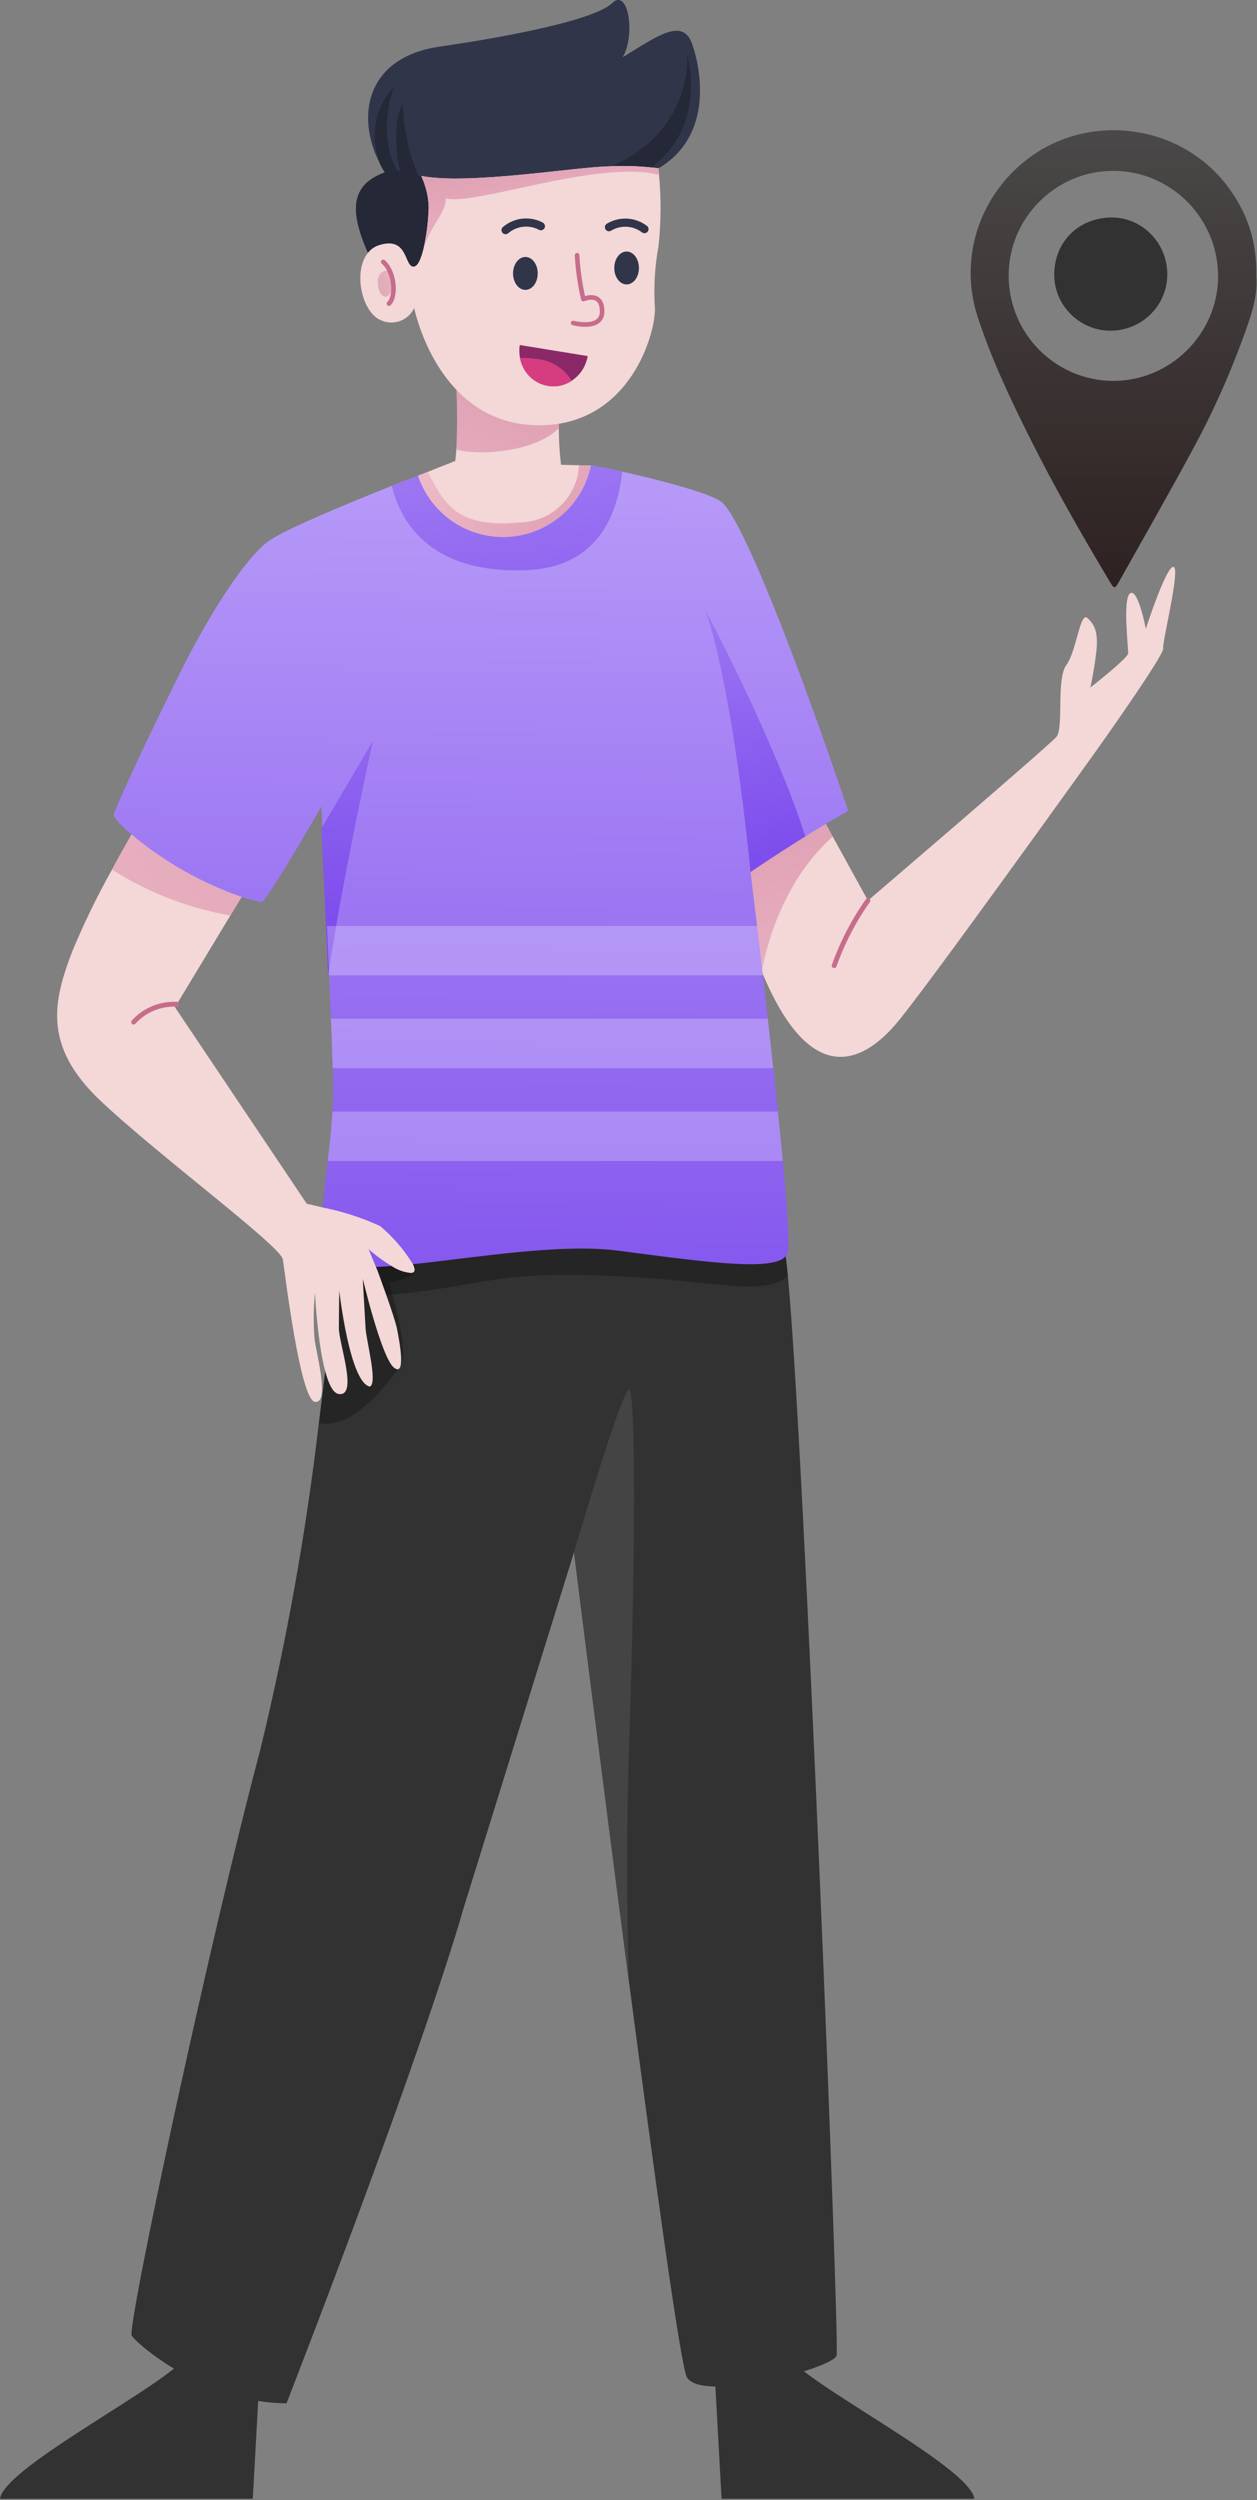 <svg width="338" height="672" viewBox="0 0 338 672" fill="none" xmlns="http://www.w3.org/2000/svg">
<rect x="0" y="0" width="338" height="672" fill="#808080" stroke="none"/>
<g clip-path="url(#clip0_430_897)">
<path d="M50.264 633.093C46.057 640.4 1.107 662.986 0 671.622H67.978L69.749 639.515L50.264 633.093Z" fill="#323232"/>
<path d="M211.739 633.093C215.946 640.4 260.896 662.986 262.003 671.622H194.026L192.254 639.515L211.739 633.093Z" fill="#323232"/>
<path d="M224.958 633.094C224.074 636.633 188.222 645.947 184.657 638.844C182.966 635.462 175.968 584.572 169.099 532.459C161.632 475.584 154.347 417.201 154.347 417.201L124.453 513.518C124.453 513.518 115.138 547.627 77.049 645.947C55.35 645.947 36.748 629.998 35.421 627.787C34.094 625.575 56.027 522.832 69.972 470.355C77.014 441.408 82.279 412.057 85.739 382.468C88.211 363.189 89.772 347.266 90.474 339.799C90.63 338.264 90.734 337.093 90.786 336.312C90.864 335.558 90.89 335.168 90.89 335.168L104.653 331.837L156.767 319.167H178.465C178.465 319.167 206.824 319.557 210.831 335.168C210.961 335.688 211.117 336.547 211.273 337.665C211.455 339.045 211.664 340.866 211.872 343.077C216.425 391.626 225.791 629.842 224.958 633.094Z" fill="#323232"/>
<g style="mix-blend-mode:overlay" opacity="0.25">
<path d="M211.872 343.077C204.535 348.489 193.53 344.326 166.081 343.025C128.642 341.256 132.857 346.355 93.362 349.009L90.786 336.312C90.864 335.558 90.89 335.168 90.89 335.168L104.653 331.837L156.767 319.167H178.465C178.465 319.167 206.824 319.557 210.831 335.168C210.961 335.688 211.117 336.547 211.273 337.665C211.455 339.045 211.664 340.866 211.872 343.077Z" fill="black"/>
</g>
<g style="mix-blend-mode:overlay" opacity="0.25">
<path d="M111.495 341.698C110.819 343.701 104.627 344.794 104.627 344.794C104.627 344.794 110.403 363.605 107.697 367.143C105.199 370.395 95.416 384.575 85.738 382.467C88.21 363.189 89.771 347.266 90.473 339.799C88.132 339.148 86.727 337.978 86.571 336.156C86.332 332.288 86.41 328.408 86.805 324.552C86.909 323.278 87.039 321.951 87.195 320.598C94.012 324.318 94.896 322.835 102.181 329.522C103.092 330.355 103.898 331.109 104.653 331.837C107.372 334.024 109.65 336.708 111.365 339.747C111.635 340.362 111.681 341.052 111.495 341.698Z" fill="black"/>
</g>
<path d="M169.176 468.794C168.343 493.302 168.603 515.755 169.098 532.459C161.63 475.584 154.346 417.201 154.346 417.201C154.346 417.201 167.406 372.685 169.176 373.57C170.945 374.48 170.893 417.877 169.176 468.794Z" fill="#454444"/>
<path d="M312.766 174.302C312.974 176.305 294.164 202.635 294.164 202.635C294.164 202.635 249.648 264.765 241.348 274.704C233.049 284.668 218.609 293.93 205.08 261.721C204.982 261.509 204.895 261.291 204.82 261.07C191.655 229.381 200.839 218.22 200.839 218.22L221.211 219.911L223.916 224.854L233.387 242.052C233.387 242.052 282.092 200.423 284.095 198.004C286.072 195.558 283.965 182.497 286.749 178.725C289.507 174.952 290.391 164.337 292.395 166.106C294.372 167.876 295.283 169.983 294.84 174.744C294.462 178.117 293.915 181.469 293.201 184.787C293.8 184.319 303.244 176.904 303.348 175.629C303.452 174.302 301.813 160.903 303.894 159.472C306.002 158.015 308.109 168.994 308.109 168.994C308.109 168.994 313.547 152.161 315.524 152.369C317.527 152.603 312.532 172.298 312.766 174.302Z" fill="#F4D7D7"/>
<path d="M223.916 224.854C212.547 234.896 206.823 250.195 204.82 261.07C191.655 229.381 200.839 218.219 200.839 218.219L221.211 219.91L223.916 224.854Z" fill="url(#paint0_linear_430_897)"/>
<path d="M216.528 224.828C207.969 230.135 201.828 234.376 201.828 234.376C201.828 234.376 202.531 240.126 203.572 248.894C204.04 252.796 204.56 257.297 205.132 262.163C205.549 265.883 206.017 269.786 206.459 273.819C206.954 278.164 207.448 282.638 207.942 287.114C208.359 291.042 208.775 294.945 209.165 298.743C209.66 303.375 210.102 307.876 210.492 312.038C211.715 325.281 212.392 335.324 211.793 336.833C211.66 337.134 211.485 337.414 211.273 337.665C207.786 341.542 192.176 339.591 166.288 336.156C151.042 334.153 128.563 337.926 111.365 339.747C111.261 339.747 111.131 339.773 111.027 339.773C109.024 339.955 107.124 340.137 105.277 340.267C103.82 340.397 102.415 340.475 101.089 340.527C97.534 340.825 93.954 340.579 90.473 339.799C88.132 339.149 86.727 337.978 86.571 336.156C86.332 332.289 86.41 328.408 86.805 324.553C86.909 323.278 87.039 321.951 87.195 320.598C87.455 317.84 87.793 314.952 88.132 312.038C88.652 307.641 89.12 303.14 89.381 298.743C89.537 295.986 89.615 293.28 89.563 290.652C89.537 289.637 89.511 288.44 89.459 287.114C89.355 283.575 89.172 278.97 88.99 273.819C88.834 270.15 88.678 266.222 88.496 262.163C88.418 260.211 88.314 258.208 88.236 256.231C88.132 253.785 88.028 251.313 87.924 248.894C87.143 231.956 86.415 216.762 86.415 216.762C86.415 216.762 71.637 242.493 70.31 242.493C68.514 242.129 66.719 241.635 64.95 241.089C54.15 237.342 44.125 231.655 35.368 224.307C32.246 221.628 30.451 219.572 30.607 218.922C31.102 216.762 40.416 196.833 48.559 180.546C56.677 164.285 66.147 149.819 72.287 145.396C76.736 142.17 95.469 134.521 105.381 130.566C109.128 129.083 112.432 127.912 112.432 127.912L122.111 130.228L158.874 125.05C158.874 125.05 163.27 125.831 167.329 126.768C176.097 128.745 190.484 132.309 193.971 134.885C199.071 138.657 213.12 173.755 228.08 217.933C223.995 220.249 220.041 222.642 216.528 224.828Z" fill="url(#paint1_linear_430_897)"/>
<path d="M100.282 199.109C99.97 200.566 92.138 235.872 88.236 262.176C87.377 242.559 86.415 222.707 86.415 222.707L100.282 199.109Z" fill="url(#paint2_linear_430_897)"/>
<g style="mix-blend-mode:overlay" opacity="0.25">
<path d="M210.492 312.038H88.132C88.652 307.641 89.12 303.14 89.381 298.743H209.165C209.66 303.375 210.102 307.876 210.492 312.038Z" fill="white"/>
</g>
<g style="mix-blend-mode:overlay" opacity="0.25">
<path d="M207.942 287.114H89.459C89.354 283.575 89.172 278.97 88.99 273.819H206.459C206.954 278.164 207.448 282.638 207.942 287.114Z" fill="white"/>
</g>
<g style="mix-blend-mode:overlay" opacity="0.25">
<path d="M205.133 262.162H88.497C88.418 260.211 88.314 258.208 88.236 256.231C88.132 253.785 88.028 251.313 87.924 248.894H203.572C204.04 252.796 204.561 257.297 205.133 262.162Z" fill="white"/>
</g>
<path d="M167.33 126.768C165.899 139.568 159.889 152.603 141.338 153.254C114.54 154.216 107.307 138.996 105.382 130.566C109.128 129.083 112.428 127.911 112.428 127.911L122.111 130.228L158.868 125.047C158.868 125.047 163.271 125.831 167.33 126.768Z" fill="url(#paint3_linear_430_897)"/>
<path d="M110.377 342.141C108.551 341.937 106.801 341.294 105.278 340.267C103.088 338.95 101.024 337.435 99.111 335.74L101.089 340.527L101.531 341.594C101.531 341.594 106.058 353.77 106.734 357.075C107.385 360.405 109.284 370.161 105.954 367.612C102.624 365.062 97.55 343.702 97.55 343.702C97.55 343.702 98.097 353.666 98.305 357.075C98.539 360.509 101.635 371.93 99.424 372.685C93.986 371.488 91.228 346.902 91.228 346.902C91.228 346.902 91.124 352.886 91.124 356.97C91.124 361.081 96.328 375.365 91.124 374.688C85.921 374.038 84.698 347.448 84.698 347.448C84.28 351.642 84.246 355.866 84.594 360.067C85.244 364.516 88.679 377.238 84.698 376.796C80.717 376.354 76.606 342.036 76.06 338.498C75.514 334.934 42.731 310.685 27.017 295.855C11.302 281.025 14.399 268.849 19.498 255.554C22.602 248.083 26.147 240.803 30.113 233.752C32.064 230.083 33.964 226.779 35.368 224.307C44.125 231.655 54.15 237.342 64.95 241.088L61.932 246.084L47.05 270.722L82.486 323.538C82.486 323.538 84.282 323.928 86.805 324.553C92.107 325.603 97.268 327.271 102.182 329.522C105.668 332.435 108.656 335.898 111.027 339.773C111.73 341.204 111.704 342.166 110.377 342.141Z" fill="#F4D7D7"/>
<path d="M64.95 241.088L61.932 246.084C50.628 244.067 39.823 239.879 30.112 233.752C32.064 230.083 33.963 226.779 35.368 224.307C44.125 231.655 54.15 237.342 64.95 241.088Z" fill="url(#paint4_linear_430_897)"/>
<path d="M47.532 269.926C45.364 269.816 43.198 270.188 41.191 271.017C39.184 271.845 37.386 273.108 35.927 274.716" stroke="#C66D8C" stroke-width="1.301" stroke-linecap="round" stroke-linejoin="round"/>
<path d="M233.383 242.056C229.566 247.44 226.511 253.327 224.305 259.548" stroke="#C66D8C" stroke-width="1.301" stroke-linecap="round" stroke-linejoin="round"/>
<path d="M216.528 224.828C207.969 230.135 201.828 234.376 201.828 234.376C196.365 181.118 189.965 164.805 189.574 163.843C190.355 165.326 208.619 199.721 216.528 224.828Z" fill="url(#paint5_linear_430_897)"/>
<path d="M158.868 125.146C157.786 130.328 155.028 135.01 151.019 138.468C147.01 141.926 141.974 143.968 136.689 144.277C131.404 144.587 126.164 143.148 121.779 140.182C117.394 137.216 114.108 132.888 112.428 127.868L115.026 126.828L122.424 123.884C122.424 123.884 122.844 120.346 123.017 115.299C123.235 109.972 123.036 104.636 122.424 99.34L151.495 103.967C150.579 107.588 150.163 111.317 150.258 115.051C150.266 118.351 150.464 121.647 150.852 124.923L155.677 125.047L158.868 125.146Z" fill="#F4D7D7"/>
<path d="M151.495 103.967C150.579 107.588 150.163 111.317 150.258 115.051C144.381 121.18 129.93 122.624 122.705 120.868C123.038 113.693 122.944 106.504 122.424 99.34L151.495 103.967Z" fill="url(#paint6_linear_430_897)"/>
<path d="M177.078 45.23C162.381 53.914 135.858 61.337 135.858 61.337L120.098 71.431L119.578 71.753L110.102 74.772H102.061C96.049 62.129 90.853 50.92 103.471 46.343C102.908 45.441 102.396 44.508 101.938 43.548C95.53 30.608 98.894 15.342 118.168 12.546C138.852 9.528 160.18 5.123 164.584 0.843C169.013 -3.412 170.918 9.528 167.429 15.391C176.757 9.701 183.536 4.654 186.084 11.755C188.608 18.855 191.75 36.546 177.078 45.23Z" fill="#30354A"/>
<path d="M161.646 45.862C187.073 36.377 184.704 14.488 184.704 14.488C184.704 14.488 191.916 37.386 169.648 48.389" fill="#242837"/>
<path d="M120.098 71.431L119.578 71.753L110.102 74.772H102.061C96.049 62.128 90.853 50.92 103.471 46.343C103.001 45.453 102.605 44.587 102.259 43.745C100.823 40.4 100.393 36.709 101.021 33.124C101.65 29.538 103.309 26.213 105.797 23.556C105.476 24.471 101.393 36.372 106.811 45.898C107.094 46.015 107.383 46.114 107.678 46.195C105.995 40.306 106.119 30.484 108.371 28.084C108.494 34.675 109.897 41.179 112.502 47.234C112.997 47.283 113.269 47.283 113.269 47.283L119.999 67.596L120.098 71.431Z" fill="#242837"/>
<path d="M103.471 46.344C102.908 45.441 102.396 44.508 101.938 43.548C102.036 43.622 102.16 43.672 102.259 43.746C102.605 44.587 103.001 45.453 103.471 46.344Z" fill="#242837"/>
<path d="M177.078 66.087C176.061 71.634 175.737 77.285 176.113 82.912C176.237 89.864 169.309 113.987 145.458 114.309C121.582 114.606 113.269 91.126 111.364 82.813C110.603 84.421 109.239 85.665 107.568 86.277C105.896 86.888 104.052 86.817 102.432 86.079C96.222 83.555 94.119 68.289 102.012 65.865C109.904 63.44 108.643 71.877 111.265 71.654C112.354 71.58 113.219 69.527 113.863 66.854C113.863 66.829 113.863 66.829 113.888 66.805C114.722 63.108 115.186 59.336 115.273 55.547C115.165 52.686 114.483 49.876 113.269 47.283L113.715 47.358C126.308 49.659 154.538 44.908 163.693 44.71C168.161 44.486 172.64 44.66 177.078 45.23C177.078 45.23 177.128 45.898 177.202 47.011C177.802 53.358 177.76 59.749 177.078 66.087Z" fill="#F4D7D7"/>
<path d="M105.29 73.892C104.815 71.793 100.785 72.46 101.724 77.185C102.664 81.911 106.594 79.657 105.29 73.892Z" fill="url(#paint7_linear_430_897)"/>
<path d="M103.057 70.394C106.11 73.025 106.637 79.606 104.583 81.606" stroke="#C66D8C" stroke-width="1.237" stroke-linecap="round" stroke-linejoin="round"/>
<path d="M155.172 68.603C155.397 72.575 155.96 76.52 156.857 80.395C156.857 80.395 161.805 78.184 161.91 83.554C162.015 88.923 154.119 86.817 154.119 86.817" stroke="#C66D8C" stroke-width="1.237" stroke-linecap="round" stroke-linejoin="round"/>
<path d="M144.591 73.492C144.591 75.934 143.106 77.914 141.275 77.914C139.443 77.914 137.958 75.934 137.958 73.492C137.958 71.05 139.443 69.07 141.275 69.07C143.106 69.07 144.591 71.05 144.591 73.492Z" fill="#30354A"/>
<path d="M171.807 72.026C171.807 74.468 170.322 76.447 168.49 76.447C166.659 76.447 165.174 74.468 165.174 72.026C165.174 69.583 166.659 67.603 168.49 67.603C170.322 67.603 171.807 69.583 171.807 72.026Z" fill="#30354A"/>
<path d="M135.944 61.853C137.24 60.744 138.839 60.051 140.533 59.863C142.228 59.675 143.94 60.002 145.446 60.8" stroke="#30354A" stroke-width="2.192" stroke-linecap="round" stroke-linejoin="round"/>
<path d="M173.292 61.587C171.937 60.552 170.302 59.949 168.599 59.856C166.897 59.763 165.206 60.184 163.746 61.065" stroke="#30354A" stroke-width="2.192" stroke-linecap="round" stroke-linejoin="round"/>
<path d="M158.028 95.703C157.915 96.444 157.707 97.168 157.409 97.856C156.782 99.433 155.739 100.809 154.39 101.839C154.184 102.025 153.961 102.191 153.722 102.334C151.855 103.607 149.566 104.104 147.339 103.719C145.941 103.484 144.618 102.926 143.476 102.088C142.333 101.25 141.402 100.157 140.757 98.895C140.314 98.066 140.005 97.173 139.842 96.247C139.722 95.711 139.664 95.163 139.669 94.614C139.629 93.986 139.662 93.355 139.768 92.734L158.028 95.703Z" fill="#8B2968"/>
<path d="M153.722 102.334C151.855 103.607 149.566 104.104 147.339 103.719C145.472 103.396 143.751 102.505 142.409 101.168C141.068 99.831 140.171 98.113 139.842 96.248C141.189 96.169 142.542 96.235 143.875 96.445C145.872 96.551 147.812 97.143 149.529 98.169C151.245 99.195 152.684 100.625 153.722 102.334Z" fill="#D63D80"/>
<path d="M177.201 47.011C160.896 42.781 126.901 55.572 119.899 53.296C119.751 57.551 116.609 59.135 113.887 66.805C114.721 63.108 115.185 59.336 115.273 55.547C115.164 52.686 114.483 49.876 113.269 47.283L113.714 47.358C126.307 49.659 154.538 44.908 163.692 44.71C168.16 44.486 172.64 44.66 177.077 45.23C177.077 45.23 177.127 45.898 177.201 47.011Z" fill="url(#paint8_linear_430_897)"/>
<path d="M158.868 125.146C157.786 130.328 155.028 135.01 151.019 138.468C147.01 141.926 141.974 143.968 136.689 144.277C131.404 144.587 126.164 143.148 121.779 140.182C117.394 137.216 114.108 132.888 112.428 127.868L115.026 126.828C119.108 134.597 122.226 142.168 139.842 140.412C143.94 140.344 147.859 138.718 150.801 135.864C153.742 133.009 155.486 129.141 155.677 125.047L158.868 125.146Z" fill="url(#paint9_linear_430_897)"/>
</g>
<g clip-path="url(#clip1_430_897)">
<path d="M337.801 74.243C338.314 80.025 336.061 85.852 333.923 91.699C330.2 101.774 325.753 111.567 320.616 121C314.212 132.858 307.51 144.553 300.919 156.309C299.768 158.363 299.602 158.332 298.397 156.314C290.909 143.776 283.643 131.114 277.095 118.053C271.727 107.344 266.586 96.519 262.871 85.111C257.812 69.575 263.252 52.712 276.286 42.75C292.875 30.07 317.306 33.296 329.944 49.894C335.262 56.878 338.062 64.749 337.801 74.243ZM271.222 73.947C271.158 89.579 283.746 102.317 299.31 102.369C314.64 102.42 327.306 89.84 327.537 74.685C327.775 59.042 315.202 45.993 299.455 45.922C283.991 45.852 271.285 58.484 271.222 73.947Z" fill="url(#paint10_linear_430_897)"/>
<path d="M298.981 88.884C290.777 89.104 283.742 82.511 283.489 74.364C283.212 65.448 289.628 58.685 298.581 58.456C306.797 58.247 313.679 64.966 313.877 73.393C314.073 81.737 307.418 88.658 298.981 88.884Z" fill="#323232"/>
</g>
<defs>
<linearGradient id="paint0_linear_430_897" x1="226.252" y1="299.088" x2="175.767" y2="76.556" gradientUnits="userSpaceOnUse">
<stop stop-color="#EEBDCA"/>
<stop offset="1" stop-color="#C66D8C"/>
</linearGradient>
<linearGradient id="paint1_linear_430_897" x1="131.082" y1="42.453" x2="127.092" y2="445.347" gradientUnits="userSpaceOnUse">
<stop stop-color="#CAB4FB"/>
<stop offset="1" stop-color="#6E38EA"/>
</linearGradient>
<linearGradient id="paint2_linear_430_897" x1="113.595" y1="50.72" x2="83.482" y2="288.973" gradientUnits="userSpaceOnUse">
<stop stop-color="#CAB4FB"/>
<stop offset="1" stop-color="#6E38EA"/>
</linearGradient>
<linearGradient id="paint3_linear_430_897" x1="123.444" y1="6.345" x2="148.795" y2="246.517" gradientUnits="userSpaceOnUse">
<stop stop-color="#CAB4FB"/>
<stop offset="1" stop-color="#6E38EA"/>
</linearGradient>
<linearGradient id="paint4_linear_430_897" x1="-63.512" y1="294.199" x2="480.311" y2="8.117" gradientUnits="userSpaceOnUse">
<stop stop-color="#EEBDCA"/>
<stop offset="1" stop-color="#C66D8C"/>
</linearGradient>
<linearGradient id="paint5_linear_430_897" x1="175.57" y1="64.317" x2="216.091" y2="263.6" gradientUnits="userSpaceOnUse">
<stop stop-color="#CAB4FB"/>
<stop offset="1" stop-color="#6E38EA"/>
</linearGradient>
<linearGradient id="paint6_linear_430_897" x1="107.871" y1="168.948" x2="190.86" y2="-11.057" gradientUnits="userSpaceOnUse">
<stop stop-color="#EEBDCA"/>
<stop offset="1" stop-color="#C66D8C"/>
</linearGradient>
<linearGradient id="paint7_linear_430_897" x1="128.036" y1="62.165" x2="64.548" y2="98.805" gradientUnits="userSpaceOnUse">
<stop stop-color="#F4D7D7"/>
<stop offset="1" stop-color="#C66D8C"/>
</linearGradient>
<linearGradient id="paint8_linear_430_897" x1="149.565" y1="74.602" x2="129.35" y2="-17.417" gradientUnits="userSpaceOnUse">
<stop stop-color="#EEBDCA"/>
<stop offset="1" stop-color="#C66D8C"/>
</linearGradient>
<linearGradient id="paint9_linear_430_897" x1="123.698" y1="114.675" x2="201.398" y2="202.271" gradientUnits="userSpaceOnUse">
<stop stop-color="#EEBDCA"/>
<stop offset="1" stop-color="#C66D8C"/>
</linearGradient>
<linearGradient id="paint10_linear_430_897" x1="299.437" y1="35" x2="299.437" y2="157.839" gradientUnits="userSpaceOnUse">
<stop stop-color="#4A4848"/>
<stop offset="1" stop-color="#2E2121"/>
</linearGradient>
<clipPath id="clip0_430_897">
<rect width="316" height="671.622" fill="white"/>
</clipPath>
<clipPath id="clip1_430_897">
<rect width="76.875" height="138.891" fill="white" transform="translate(261 35)"/>
</clipPath>
</defs>
</svg>
